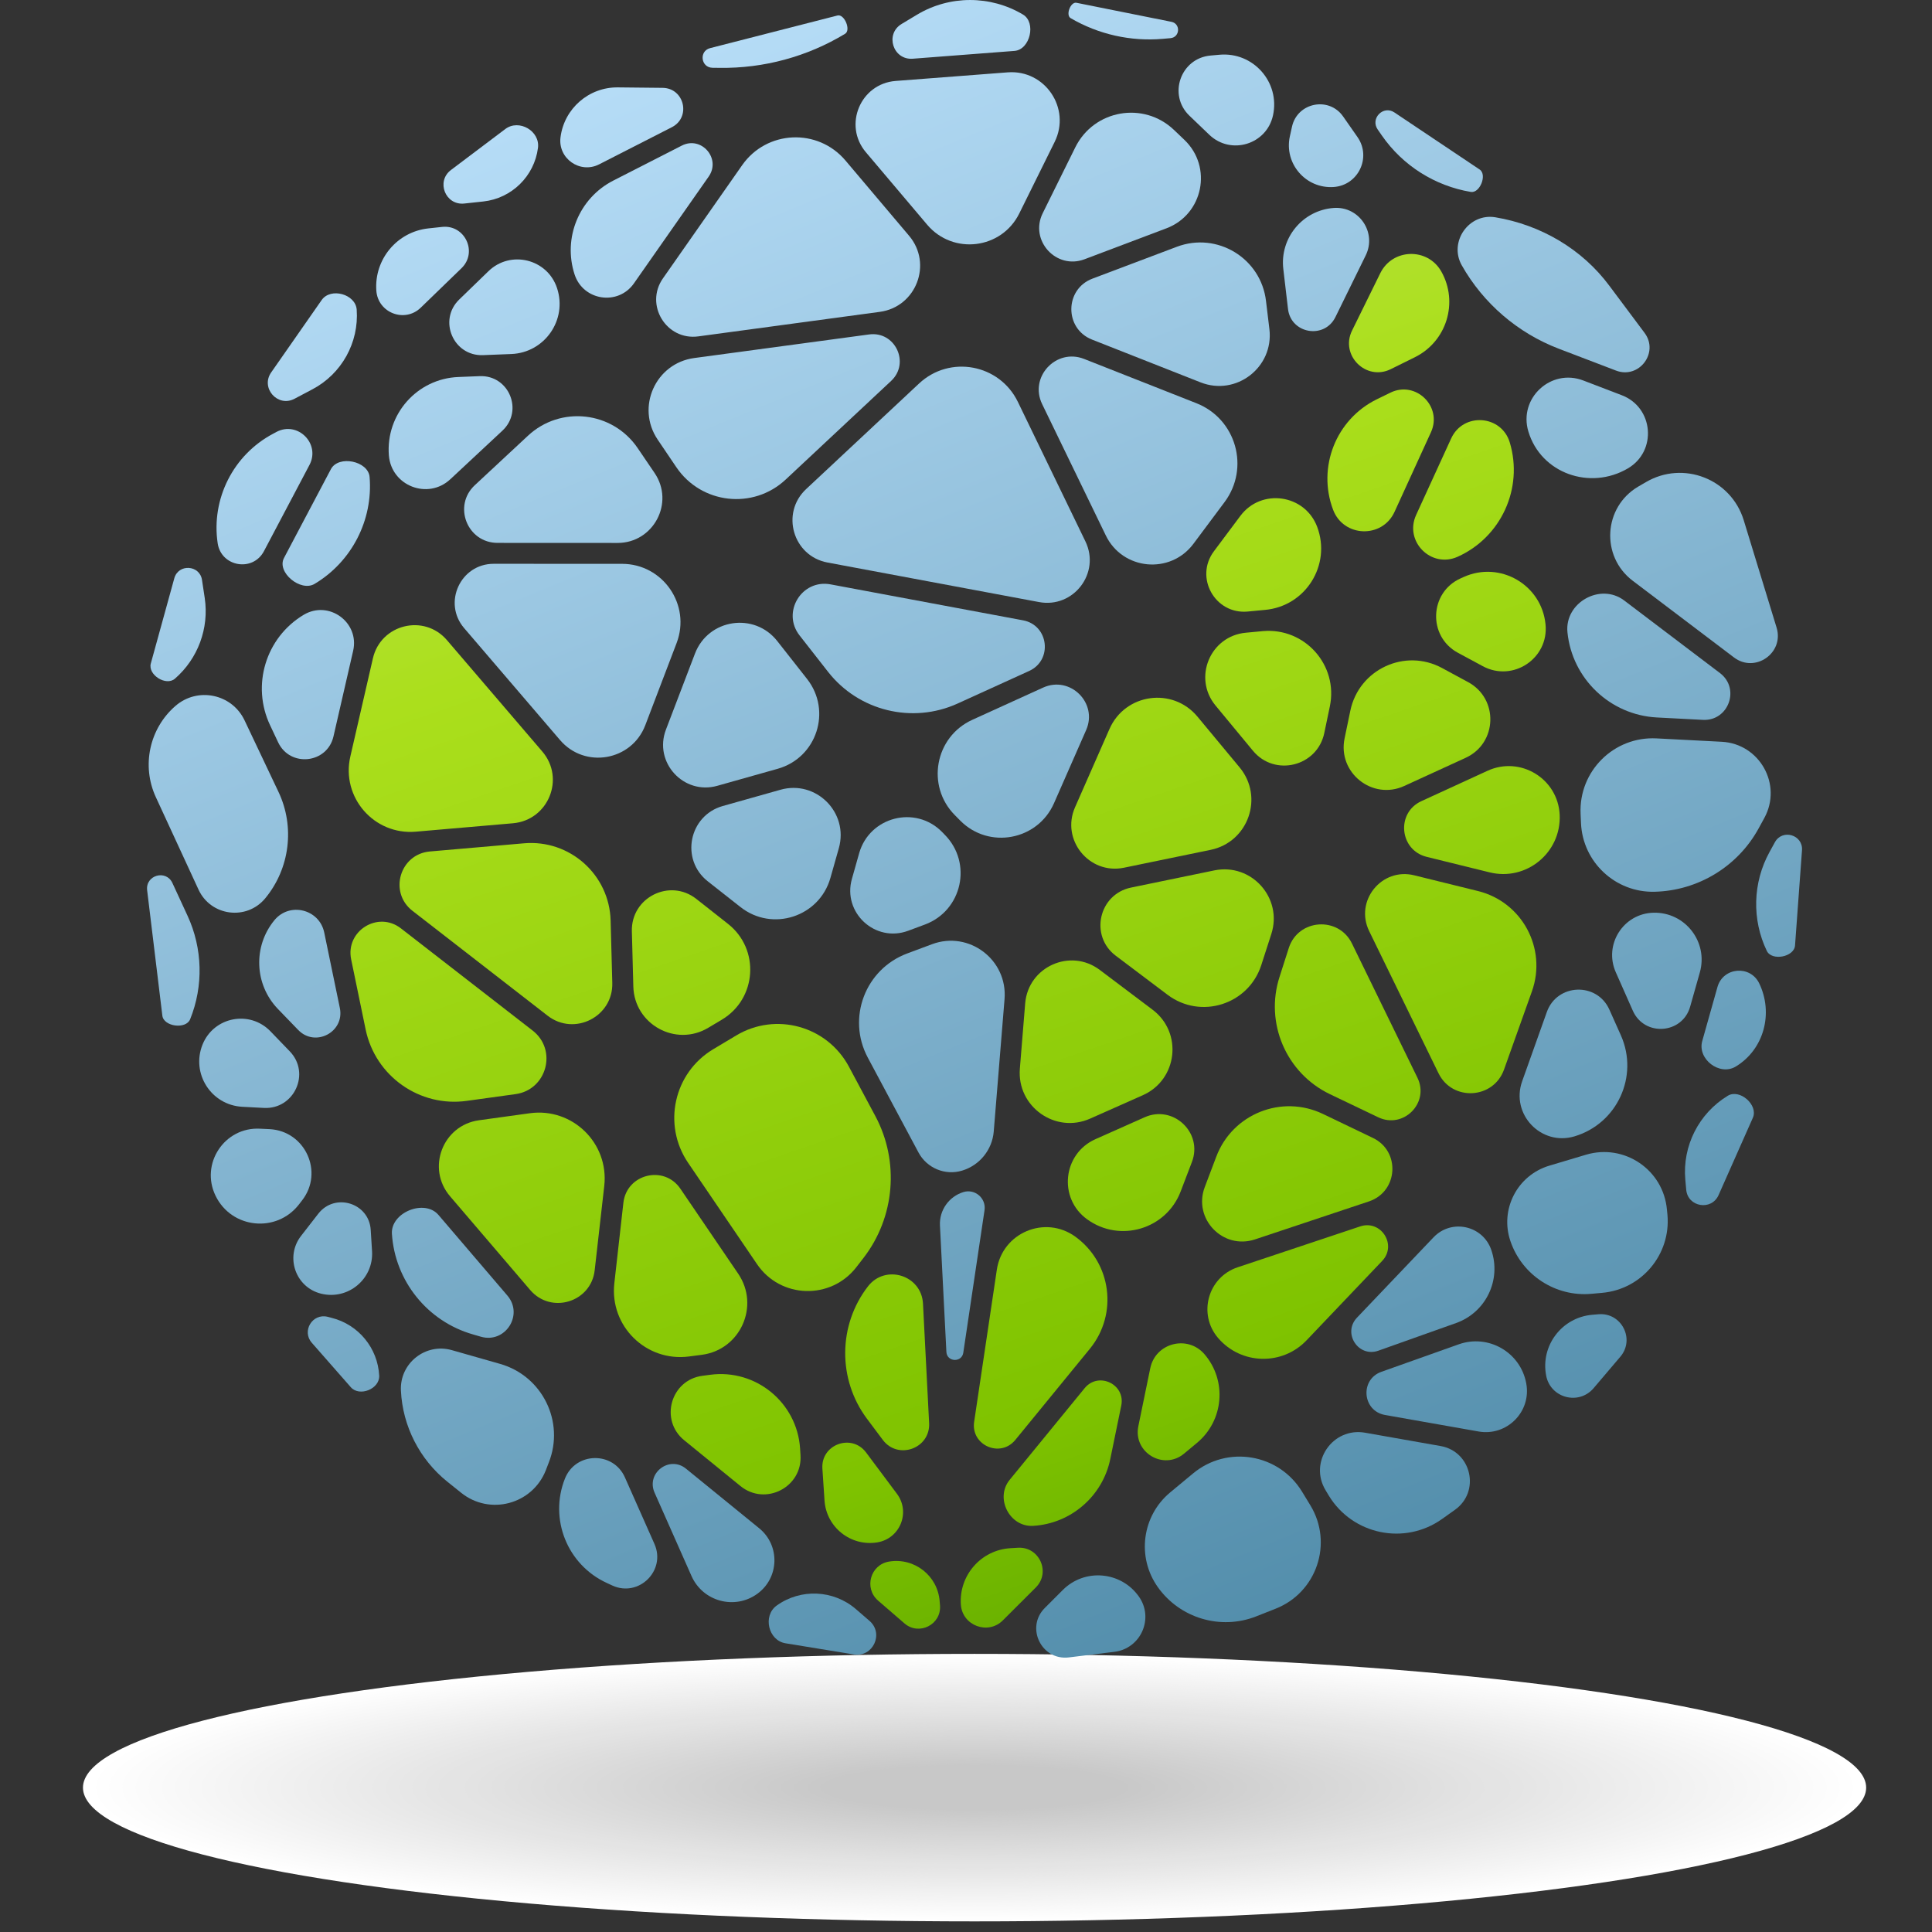 <?xml version="1.0" encoding="utf-8"?>
<!-- Generator: Adobe Illustrator 15.0.1, SVG Export Plug-In  -->
<!DOCTYPE svg PUBLIC "-//W3C//DTD SVG 1.1//EN" "http://www.w3.org/Graphics/SVG/1.1/DTD/svg11.dtd">
<svg version="1.1"
	 xmlns="http://www.w3.org/2000/svg" xmlns:xlink="http://www.w3.org/1999/xlink" xmlns:a="http://ns.adobe.com/AdobeSVGViewerExtensions/3.0/"
	 x="0px" y="0px" width="100px" height="100px" viewBox="-4.294 0 100 100" enable-background="new -4.294 0 100 100"
	 xml:space="preserve">
<rect x="-4.294" y="0" width="100" height="100" fill="#333333" stroke="none"/>
<defs>
</defs>
<g>
	<ellipse fill-rule="evenodd" clip-rule="evenodd" fill="#FFFFFF" cx="46.149" cy="92.527" rx="46.149" ry="6.923"/>
	<ellipse fill-rule="evenodd" clip-rule="evenodd" fill="#FEFEFE" cx="46.149" cy="92.527" rx="45.467" ry="6.82"/>
	<ellipse fill-rule="evenodd" clip-rule="evenodd" fill="#FDFDFD" cx="46.149" cy="92.527" rx="44.786" ry="6.719"/>
	<ellipse fill-rule="evenodd" clip-rule="evenodd" fill="#FCFCFC" cx="46.149" cy="92.527" rx="44.104" ry="6.616"/>
	<ellipse fill-rule="evenodd" clip-rule="evenodd" fill="#FBFBFB" cx="46.149" cy="92.527" rx="43.422" ry="6.514"/>
	<ellipse fill-rule="evenodd" clip-rule="evenodd" fill="#FAFAFA" cx="46.149" cy="92.527" rx="42.741" ry="6.412"/>
	<ellipse fill-rule="evenodd" clip-rule="evenodd" fill="#F9F9F9" cx="46.149" cy="92.527" rx="42.059" ry="6.31"/>
	<ellipse fill-rule="evenodd" clip-rule="evenodd" fill="#F8F8F8" cx="46.149" cy="92.527" rx="41.377" ry="6.207"/>
	<ellipse fill-rule="evenodd" clip-rule="evenodd" fill="#F7F7F7" cx="46.149" cy="92.527" rx="40.696" ry="6.104"/>
	<ellipse fill-rule="evenodd" clip-rule="evenodd" fill="#F6F6F6" cx="46.149" cy="92.527" rx="40.014" ry="6.003"/>
	<ellipse fill-rule="evenodd" clip-rule="evenodd" fill="#F5F5F5" cx="46.149" cy="92.527" rx="39.333" ry="5.9"/>
	<ellipse fill-rule="evenodd" clip-rule="evenodd" fill="#F4F4F4" cx="46.149" cy="92.527" rx="38.651" ry="5.798"/>
	<ellipse fill-rule="evenodd" clip-rule="evenodd" fill="#F3F3F3" cx="46.149" cy="92.527" rx="37.969" ry="5.696"/>
	<ellipse fill-rule="evenodd" clip-rule="evenodd" fill="#F2F2F2" cx="46.149" cy="92.527" rx="37.288" ry="5.594"/>
	<ellipse fill-rule="evenodd" clip-rule="evenodd" fill="#F1F1F1" cx="46.149" cy="92.527" rx="36.606" ry="5.491"/>
	<ellipse fill-rule="evenodd" clip-rule="evenodd" fill="#F0F0F0" cx="46.149" cy="92.527" rx="35.925" ry="5.39"/>
	<ellipse fill-rule="evenodd" clip-rule="evenodd" fill="#EFEFEF" cx="46.149" cy="92.527" rx="35.243" ry="5.287"/>
	<ellipse fill-rule="evenodd" clip-rule="evenodd" fill="#EEEEEE" cx="46.149" cy="92.527" rx="34.561" ry="5.185"/>
	<ellipse fill-rule="evenodd" clip-rule="evenodd" fill="#EDEDED" cx="46.149" cy="92.527" rx="33.88" ry="5.082"/>
	<ellipse fill-rule="evenodd" clip-rule="evenodd" fill="#ECECEC" cx="46.149" cy="92.527" rx="33.198" ry="4.98"/>
	<ellipse fill-rule="evenodd" clip-rule="evenodd" fill="#EBEBEB" cx="46.149" cy="92.527" rx="32.516" ry="4.878"/>
	<ellipse fill-rule="evenodd" clip-rule="evenodd" fill="#EAEAEA" cx="46.149" cy="92.527" rx="31.835" ry="4.775"/>
	<ellipse fill-rule="evenodd" clip-rule="evenodd" fill="#E9E9E9" cx="46.149" cy="92.527" rx="31.153" ry="4.674"/>
	<ellipse fill-rule="evenodd" clip-rule="evenodd" fill="#E8E8E8" cx="46.149" cy="92.527" rx="30.471" ry="4.571"/>
	<ellipse fill-rule="evenodd" clip-rule="evenodd" fill="#E7E7E7" cx="46.149" cy="92.527" rx="29.79" ry="4.469"/>
	<ellipse fill-rule="evenodd" clip-rule="evenodd" fill="#E6E6E6" cx="46.149" cy="92.527" rx="29.108" ry="4.367"/>
	<ellipse fill-rule="evenodd" clip-rule="evenodd" fill="#E5E5E5" cx="46.149" cy="92.527" rx="28.427" ry="4.265"/>
	<ellipse fill-rule="evenodd" clip-rule="evenodd" fill="#E4E4E4" cx="46.149" cy="92.527" rx="27.745" ry="4.162"/>
	<ellipse fill-rule="evenodd" clip-rule="evenodd" fill="#E4E4E4" cx="46.149" cy="92.527" rx="27.063" ry="4.06"/>
	<ellipse fill-rule="evenodd" clip-rule="evenodd" fill="#E3E3E3" cx="46.149" cy="92.527" rx="26.382" ry="3.958"/>
	<ellipse fill-rule="evenodd" clip-rule="evenodd" fill="#E2E2E2" cx="46.149" cy="92.527" rx="25.7" ry="3.855"/>
	<ellipse fill-rule="evenodd" clip-rule="evenodd" fill="#E1E1E1" cx="46.149" cy="92.527" rx="25.018" ry="3.753"/>
	<ellipse fill-rule="evenodd" clip-rule="evenodd" fill="#E0E0E0" cx="46.149" cy="92.527" rx="24.337" ry="3.651"/>
	<ellipse fill-rule="evenodd" clip-rule="evenodd" fill="#DFDFDF" cx="46.149" cy="92.527" rx="23.655" ry="3.549"/>
	<ellipse fill-rule="evenodd" clip-rule="evenodd" fill="#DEDEDE" cx="46.149" cy="92.527" rx="22.973" ry="3.446"/>
	<ellipse fill-rule="evenodd" clip-rule="evenodd" fill="#DDDDDD" cx="46.149" cy="92.527" rx="22.292" ry="3.345"/>
	<ellipse fill-rule="evenodd" clip-rule="evenodd" fill="#DCDCDC" cx="46.149" cy="92.527" rx="21.61" ry="3.242"/>
	<ellipse fill-rule="evenodd" clip-rule="evenodd" fill="#DBDBDB" cx="46.149" cy="92.527" rx="20.928" ry="3.14"/>
	<ellipse fill-rule="evenodd" clip-rule="evenodd" fill="#DADADA" cx="46.149" cy="92.527" rx="20.247" ry="3.038"/>
	<ellipse fill-rule="evenodd" clip-rule="evenodd" fill="#D9D9D9" cx="46.149" cy="92.527" rx="19.565" ry="2.936"/>
	<ellipse fill-rule="evenodd" clip-rule="evenodd" fill="#D8D8D8" cx="46.149" cy="92.527" rx="18.884" ry="2.833"/>
	<ellipse fill-rule="evenodd" clip-rule="evenodd" fill="#D7D7D7" cx="46.149" cy="92.527" rx="18.202" ry="2.73"/>
	<ellipse fill-rule="evenodd" clip-rule="evenodd" fill="#D6D6D6" cx="46.149" cy="92.527" rx="17.52" ry="2.629"/>
	<ellipse fill-rule="evenodd" clip-rule="evenodd" fill="#D5D5D5" cx="46.148" cy="92.527" rx="16.839" ry="2.526"/>
	<ellipse fill-rule="evenodd" clip-rule="evenodd" fill="#D4D4D4" cx="46.148" cy="92.527" rx="16.157" ry="2.424"/>
	<ellipse fill-rule="evenodd" clip-rule="evenodd" fill="#D3D3D3" cx="46.148" cy="92.527" rx="15.476" ry="2.322"/>
	<ellipse fill-rule="evenodd" clip-rule="evenodd" fill="#D2D2D2" cx="46.148" cy="92.527" rx="14.794" ry="2.22"/>
	<ellipse fill-rule="evenodd" clip-rule="evenodd" fill="#D1D1D1" cx="46.148" cy="92.527" rx="14.112" ry="2.117"/>
	<ellipse fill-rule="evenodd" clip-rule="evenodd" fill="#D0D0D0" cx="46.148" cy="92.527" rx="13.431" ry="2.016"/>
	<ellipse fill-rule="evenodd" clip-rule="evenodd" fill="#CFCFCF" cx="46.148" cy="92.527" rx="12.749" ry="1.913"/>
	<ellipse fill-rule="evenodd" clip-rule="evenodd" fill="#CECECE" cx="46.148" cy="92.527" rx="12.067" ry="1.811"/>
	<ellipse fill-rule="evenodd" clip-rule="evenodd" fill="#CDCDCD" cx="46.148" cy="92.527" rx="11.386" ry="1.708"/>
	<ellipse fill-rule="evenodd" clip-rule="evenodd" fill="#CCCCCC" cx="46.148" cy="92.527" rx="10.704" ry="1.606"/>
	<ellipse fill-rule="evenodd" clip-rule="evenodd" fill="#CBCBCB" cx="46.148" cy="92.527" rx="10.022" ry="1.504"/>
	<ellipse fill-rule="evenodd" clip-rule="evenodd" fill="#CACACA" cx="46.148" cy="92.527" rx="9.341" ry="1.401"/>
	<ellipse fill-rule="evenodd" clip-rule="evenodd" fill="#C9C9C9" cx="46.148" cy="92.527" rx="8.659" ry="1.3"/>
	<ellipse fill-rule="evenodd" clip-rule="evenodd" fill="#C8C8C8" cx="46.148" cy="92.527" rx="7.978" ry="1.197"/>
</g>
<linearGradient id="SVGID_1_" gradientUnits="userSpaceOnUse" x1="-2.688" y1="13.207" x2="54.872" y2="152.845">
	<stop  offset="0" style="stop-color:#B9DFF9"/>
	<stop  offset="1" style="stop-color:#0E5777"/>
</linearGradient>
<path fill="url(#SVGID_1_)" d="M20.19,69.07c-2.357-0.671-4.044-2.768-4.199-5.212c-0.065-1.102,1.69-1.814,2.409-0.974l3.568,4.174
	c0.852,0.996-0.104,2.489-1.365,2.132L20.19,69.07z"/>
<linearGradient id="SVGID_2_" gradientUnits="userSpaceOnUse" x1="23.394" y1="2.465" x2="80.945" y2="142.079">
	<stop  offset="0" style="stop-color:#B9DFF9"/>
	<stop  offset="1" style="stop-color:#0E5777"/>
</linearGradient>
<path fill="url(#SVGID_2_)" d="M45.504,60.591c-0.875,0.267-1.823-0.128-2.255-0.935l-2.625-4.912
	c-1.095-2.048-0.135-4.586,2.045-5.395l1.278-0.477c1.916-0.714,3.92,0.805,3.754,2.843l-0.559,6.852
	C47.064,59.512,46.411,60.318,45.504,60.591z"/>
<linearGradient id="SVGID_3_" gradientUnits="userSpaceOnUse" x1="31.785" y1="-0.994" x2="89.335" y2="138.618">
	<stop  offset="0" style="stop-color:#B9DFF9"/>
	<stop  offset="1" style="stop-color:#0E5777"/>
</linearGradient>
<path fill="url(#SVGID_3_)" d="M45.125,42.188c-1.496-1.512-1.027-4.051,0.908-4.931l3.664-1.667
	c1.398-0.635,2.846,0.793,2.227,2.199l-1.664,3.788c-0.851,1.927-3.371,2.393-4.852,0.898L45.125,42.188z"/>
<linearGradient id="SVGID_4_" gradientUnits="userSpaceOnUse" x1="24.592" y1="1.972" x2="82.142" y2="141.584">
	<stop  offset="0" style="stop-color:#B9DFF9"/>
	<stop  offset="1" style="stop-color:#0E5777"/>
</linearGradient>
<path fill="url(#SVGID_4_)" d="M44.606,43.206c1.447,1.463,0.905,3.927-1.024,4.647l-0.869,0.323
	c-1.707,0.635-3.41-0.938-2.911-2.689l0.375-1.328c0.538-1.885,2.908-2.494,4.285-1.102L44.606,43.206z"/>
<linearGradient id="SVGID_5_" gradientUnits="userSpaceOnUse" x1="29.726" y1="-0.144" x2="87.276" y2="139.467">
	<stop  offset="0" style="stop-color:#B9DFF9"/>
	<stop  offset="1" style="stop-color:#0E5777"/>
</linearGradient>
<path fill="url(#SVGID_5_)" d="M45.265,36.418c-2.338,1.061-5.112,0.383-6.695-1.639l-1.477-1.887
	c-0.941-1.2,0.105-2.925,1.603-2.645l9.961,1.861c1.331,0.248,1.548,2.061,0.318,2.621L45.265,36.418z"/>
<linearGradient id="SVGID_6_" gradientUnits="userSpaceOnUse" x1="19.148" y1="4.216" x2="76.697" y2="143.825">
	<stop  offset="0" style="stop-color:#B9DFF9"/>
	<stop  offset="1" style="stop-color:#0E5777"/>
</linearGradient>
<path fill="url(#SVGID_6_)" d="M38.688,45.442c-0.572,2.015-3.004,2.804-4.651,1.51l-1.693-1.332
	c-1.435-1.127-0.984-3.405,0.772-3.901l2.988-0.842c1.843-0.521,3.543,1.183,3.02,3.025L38.688,45.442z"/>
<linearGradient id="SVGID_7_" gradientUnits="userSpaceOnUse" x1="32.379" y1="-1.239" x2="89.928" y2="138.369">
	<stop  offset="0" style="stop-color:#B9DFF9"/>
	<stop  offset="1" style="stop-color:#0E5777"/>
</linearGradient>
<path fill="url(#SVGID_7_)" d="M38.537,29.116c-1.786-0.333-2.437-2.557-1.106-3.801l5.844-5.463c1.59-1.491,4.166-1.011,5.116,0.95
	l3.495,7.219c0.793,1.635-0.611,3.475-2.398,3.142L38.537,29.116z"/>
<linearGradient id="SVGID_8_" gradientUnits="userSpaceOnUse" x1="27.765" y1="0.658" x2="85.324" y2="140.292">
	<stop  offset="0" style="stop-color:#B9DFF9"/>
	<stop  offset="1" style="stop-color:#0E5777"/>
</linearGradient>
<path fill="url(#SVGID_8_)" d="M36.373,24.821c-1.683,1.574-4.369,1.271-5.66-0.638l-0.966-1.429
	c-1.132-1.674-0.111-3.952,1.891-4.222l9.051-1.221c1.349-0.185,2.136,1.477,1.141,2.406L36.373,24.821z"/>
<linearGradient id="SVGID_9_" gradientUnits="userSpaceOnUse" x1="16.349" y1="5.37" x2="73.896" y2="144.975">
	<stop  offset="0" style="stop-color:#B9DFF9"/>
	<stop  offset="1" style="stop-color:#0E5777"/>
</linearGradient>
<path fill="url(#SVGID_9_)" d="M23.033,22.553c1.688-1.573,4.377-1.27,5.677,0.638l0.877,1.291c1.047,1.539-0.056,3.623-1.917,3.621
	l-6.209-0.003c-1.573-0.001-2.327-1.921-1.176-2.989L23.033,22.553z"/>
<linearGradient id="SVGID_10_" gradientUnits="userSpaceOnUse" x1="20.109" y1="3.817" x2="77.663" y2="143.438">
	<stop  offset="0" style="stop-color:#B9DFF9"/>
	<stop  offset="1" style="stop-color:#0E5777"/>
</linearGradient>
<path fill="url(#SVGID_10_)" d="M37.482,35.146c1.29,1.647,0.5,4.074-1.518,4.645l-3.13,0.882c-1.743,0.491-3.304-1.214-2.66-2.906
	l1.503-3.936c0.688-1.802,3.077-2.164,4.265-0.644L37.482,35.146z"/>
<linearGradient id="SVGID_11_" gradientUnits="userSpaceOnUse" x1="19.987" y1="3.859" x2="77.546" y2="143.494">
	<stop  offset="0" style="stop-color:#B9DFF9"/>
	<stop  offset="1" style="stop-color:#0E5777"/>
</linearGradient>
<path fill="url(#SVGID_11_)" d="M45.574,61.701c0.599-0.182,1.183,0.323,1.091,0.94l-1.099,7.376
	c-0.08,0.523-0.849,0.485-0.875-0.043l-0.333-6.541C44.317,62.645,44.823,61.93,45.574,61.701z"/>
<linearGradient id="SVGID_12_" gradientUnits="userSpaceOnUse" x1="43.226" y1="-5.711" x2="100.778" y2="133.906">
	<stop  offset="0" style="stop-color:#B9DFF9"/>
	<stop  offset="1" style="stop-color:#0E5777"/>
</linearGradient>
<path fill="url(#SVGID_12_)" d="M57.477,28.148c-1.197,1.602-3.666,1.366-4.535-0.434l-3.295-6.798
	c-0.68-1.401,0.721-2.908,2.171-2.338l5.813,2.292c2.059,0.81,2.779,3.35,1.457,5.12L57.477,28.148z"/>
<linearGradient id="SVGID_13_" gradientUnits="userSpaceOnUse" x1="30.328" y1="-0.395" x2="87.879" y2="139.219">
	<stop  offset="0" style="stop-color:#B9DFF9"/>
	<stop  offset="1" style="stop-color:#0E5777"/>
</linearGradient>
<path fill="url(#SVGID_13_)" d="M31.852,17.411c-1.658,0.225-2.793-1.634-1.83-3.006l4.097-5.854
	c1.272-1.818,3.916-1.936,5.347-0.244l3.295,3.898c1.225,1.451,0.367,3.682-1.515,3.937L31.852,17.411z"/>
<linearGradient id="SVGID_14_" gradientUnits="userSpaceOnUse" x1="12.676" y1="6.879" x2="70.236" y2="146.516">
	<stop  offset="0" style="stop-color:#B9DFF9"/>
	<stop  offset="1" style="stop-color:#0E5777"/>
</linearGradient>
<path fill="url(#SVGID_14_)" d="M19.014,24.806c-1.158,1.08-3.052,0.346-3.18-1.233c-0.168-2.132,1.463-3.975,3.596-4.059
	l1.109-0.045c1.509-0.058,2.277,1.789,1.172,2.822L19.014,24.806z"/>
<linearGradient id="SVGID_15_" gradientUnits="userSpaceOnUse" x1="14.571" y1="6.101" x2="72.122" y2="145.714">
	<stop  offset="0" style="stop-color:#B9DFF9"/>
	<stop  offset="1" style="stop-color:#0E5777"/>
</linearGradient>
<path fill="url(#SVGID_15_)" d="M27.904,29.184c2.119,0.002,3.578,2.125,2.823,4.101l-1.621,4.252
	c-0.705,1.848-3.13,2.27-4.414,0.766l-4.963-5.793c-1.119-1.308-0.189-3.33,1.532-3.328L27.904,29.184z"/>
<linearGradient id="SVGID_16_" gradientUnits="userSpaceOnUse" x1="46.735" y1="-7.156" x2="104.285" y2="132.454">
	<stop  offset="0" style="stop-color:#B9DFF9"/>
	<stop  offset="1" style="stop-color:#0E5777"/>
</linearGradient>
<path fill="url(#SVGID_16_)" d="M52.229,17.577c-1.439-0.568-1.423-2.609,0.022-3.155l4.368-1.649
	c2.088-0.787,4.357,0.592,4.616,2.81l0.176,1.46c0.231,1.969-1.72,3.475-3.565,2.748L52.229,17.577z"/>
<linearGradient id="SVGID_17_" gradientUnits="userSpaceOnUse" x1="46.481" y1="-7.049" x2="104.021" y2="132.536">
	<stop  offset="0" style="stop-color:#B9DFF9"/>
	<stop  offset="1" style="stop-color:#0E5777"/>
</linearGradient>
<path fill="url(#SVGID_17_)" d="M51.841,13.419c-1.468,0.555-2.859-0.977-2.164-2.384l1.684-3.404
	c0.963-1.952,3.539-2.407,5.113-0.903l0.538,0.513c1.469,1.405,0.97,3.862-0.935,4.578L51.841,13.419z"/>
<linearGradient id="SVGID_18_" gradientUnits="userSpaceOnUse" x1="40.738" y1="-4.689" x2="98.304" y2="134.961">
	<stop  offset="0" style="stop-color:#B9DFF9"/>
	<stop  offset="1" style="stop-color:#0E5777"/>
</linearGradient>
<path fill="url(#SVGID_18_)" d="M48.465,11.045c-0.913,1.859-3.434,2.166-4.771,0.583l-3.172-3.75
	c-1.181-1.398-0.281-3.547,1.541-3.688l5.802-0.445c1.931-0.149,3.286,1.86,2.432,3.596L48.465,11.045z"/>
<linearGradient id="SVGID_19_" gradientUnits="userSpaceOnUse" x1="25.101" y1="1.757" x2="82.666" y2="141.405">
	<stop  offset="0" style="stop-color:#B9DFF9"/>
	<stop  offset="1" style="stop-color:#0E5777"/>
</linearGradient>
<path fill="url(#SVGID_19_)" d="M28.519,14.666c-0.818,1.171-2.621,0.905-3.07-0.453c-0.621-1.89,0.227-3.959,2.001-4.866
	l3.546-1.811c1.013-0.518,2.042,0.667,1.394,1.6L28.519,14.666z"/>
<linearGradient id="SVGID_20_" gradientUnits="userSpaceOnUse" x1="17.231" y1="5.002" x2="74.791" y2="144.635">
	<stop  offset="0" style="stop-color:#B9DFF9"/>
	<stop  offset="1" style="stop-color:#0E5777"/>
</linearGradient>
<path fill="url(#SVGID_20_)" d="M24.539,14.914c0.542,1.642-0.64,3.342-2.367,3.41l-1.464,0.058
	c-1.537,0.061-2.338-1.809-1.232-2.88l1.51-1.463C22.131,12.928,24.042,13.4,24.539,14.914z"/>
<linearGradient id="SVGID_21_" gradientUnits="userSpaceOnUse" x1="5.521" y1="9.834" x2="63.065" y2="149.433">
	<stop  offset="0" style="stop-color:#B9DFF9"/>
	<stop  offset="1" style="stop-color:#0E5777"/>
</linearGradient>
<path fill="url(#SVGID_21_)" d="M14.837,24.695c0.182,2.229-0.929,4.381-2.846,5.526c-0.722,0.434-1.978-0.599-1.585-1.341
	l2.428-4.597C13.227,23.542,14.772,23.858,14.837,24.695z"/>
<linearGradient id="SVGID_22_" gradientUnits="userSpaceOnUse" x1="39.892" y1="-4.368" x2="97.466" y2="135.302">
	<stop  offset="0" style="stop-color:#B9DFF9"/>
	<stop  offset="1" style="stop-color:#0E5777"/>
</linearGradient>
<path fill="url(#SVGID_22_)" d="M69.904,64.045c0.929-0.977,2.557-0.619,2.992,0.655c0.532,1.548-0.282,3.234-1.825,3.781
	l-4.02,1.43c-1.039,0.369-1.867-0.909-1.109-1.708L69.904,64.045z"/>
<linearGradient id="SVGID_23_" gradientUnits="userSpaceOnUse" x1="50.562" y1="-8.727" x2="108.107" y2="130.873">
	<stop  offset="0" style="stop-color:#B9DFF9"/>
	<stop  offset="1" style="stop-color:#0E5777"/>
</linearGradient>
<path fill="url(#SVGID_23_)" d="M75.768,52.386c0.527-1.489,2.603-1.567,3.243-0.12l0.595,1.331c0.934,2.11-0.194,4.561-2.405,5.221
	c-1.729,0.517-3.314-1.15-2.709-2.85L75.768,52.386z"/>
<linearGradient id="SVGID_24_" gradientUnits="userSpaceOnUse" x1="56.447" y1="-11.163" x2="114.001" y2="128.458">
	<stop  offset="0" style="stop-color:#B9DFF9"/>
	<stop  offset="1" style="stop-color:#0E5777"/>
</linearGradient>
<path fill="url(#SVGID_24_)" d="M79.339,50.324c-0.635-1.432,0.391-3.047,1.954-3.082c1.639-0.037,2.841,1.515,2.396,3.092
	l-0.501,1.77c-0.402,1.424-2.369,1.564-2.968,0.209L79.339,50.324z"/>
<linearGradient id="SVGID_25_" gradientUnits="userSpaceOnUse" x1="54.397" y1="-10.315" x2="111.943" y2="129.287">
	<stop  offset="0" style="stop-color:#B9DFF9"/>
	<stop  offset="1" style="stop-color:#0E5777"/>
</linearGradient>
<path fill="url(#SVGID_25_)" d="M62.13,13.924c-0.189-1.606,1.001-3.045,2.614-3.161c1.313-0.093,2.231,1.273,1.652,2.454
	l-1.57,3.197c-0.572,1.158-2.3,0.863-2.453-0.419L62.13,13.924z"/>
<linearGradient id="SVGID_26_" gradientUnits="userSpaceOnUse" x1="56.506" y1="-11.184" x2="114.055" y2="128.427">
	<stop  offset="0" style="stop-color:#B9DFF9"/>
	<stop  offset="1" style="stop-color:#0E5777"/>
</linearGradient>
<path fill="url(#SVGID_26_)" d="M64.741,9.679c-1.442,0.102-2.579-1.207-2.273-2.618l0.11-0.497c0.272-1.261,1.918-1.59,2.652-0.529
	l0.744,1.066C66.699,8.149,66.01,9.589,64.741,9.679z"/>
<linearGradient id="SVGID_27_" gradientUnits="userSpaceOnUse" x1="53.101" y1="-9.781" x2="110.646" y2="129.819">
	<stop  offset="0" style="stop-color:#B9DFF9"/>
	<stop  offset="1" style="stop-color:#0E5777"/>
</linearGradient>
<path fill="url(#SVGID_27_)" d="M61.597,5.968c-0.325,1.51-2.177,2.078-3.296,1.009l-1.028-0.985
	c-1.128-1.077-0.462-2.979,1.091-3.117l0.467-0.042C60.574,2.678,61.97,4.255,61.597,5.968z"/>
<linearGradient id="SVGID_28_" gradientUnits="userSpaceOnUse" x1="42.505" y1="-5.41" x2="100.032" y2="134.146">
	<stop  offset="0" style="stop-color:#B9DFF9"/>
	<stop  offset="1" style="stop-color:#0E5777"/>
</linearGradient>
<path fill="url(#SVGID_28_)" d="M42.951,3.039c-1.024,0.079-1.457-1.276-0.573-1.802l0.796-0.478c1.682-1.01,3.8-1.011,5.483-0.005
	c0.695,0.415,0.366,1.818-0.441,1.881L42.951,3.039z"/>
<linearGradient id="SVGID_29_" gradientUnits="userSpaceOnUse" x1="25.819" y1="1.464" x2="83.372" y2="141.083">
	<stop  offset="0" style="stop-color:#B9DFF9"/>
	<stop  offset="1" style="stop-color:#0E5777"/>
</linearGradient>
<path fill="url(#SVGID_29_)" d="M26.716,8.507c-0.992,0.505-2.144-0.308-1.997-1.408c0.192-1.484,1.468-2.591,2.963-2.576
	l2.317,0.024c1.132,0.01,1.486,1.524,0.482,2.037L26.716,8.507z"/>
<linearGradient id="SVGID_30_" gradientUnits="userSpaceOnUse" x1="14.361" y1="6.182" x2="71.944" y2="145.873">
	<stop  offset="0" style="stop-color:#B9DFF9"/>
	<stop  offset="1" style="stop-color:#0E5777"/>
</linearGradient>
<path fill="url(#SVGID_30_)" d="M17.484,15.925c-0.829,0.804-2.217,0.271-2.299-0.88c-0.115-1.624,1.075-3.048,2.692-3.223
	l0.714-0.077c1.181-0.126,1.856,1.314,0.999,2.14L17.484,15.925z"/>
<linearGradient id="SVGID_31_" gradientUnits="userSpaceOnUse" x1="3.257" y1="10.766" x2="60.803" y2="150.367">
	<stop  offset="0" style="stop-color:#B9DFF9"/>
	<stop  offset="1" style="stop-color:#0E5777"/>
</linearGradient>
<path fill="url(#SVGID_31_)" d="M9.368,28.528c-0.575,1.092-2.212,0.812-2.395-0.407c-0.343-2.303,0.811-4.583,2.871-5.672
	l0.172-0.093c1.1-0.579,2.288,0.61,1.708,1.71L9.368,28.528z"/>
<linearGradient id="SVGID_32_" gradientUnits="userSpaceOnUse" x1="1.98" y1="11.289" x2="59.534" y2="150.912">
	<stop  offset="0" style="stop-color:#B9DFF9"/>
	<stop  offset="1" style="stop-color:#0E5777"/>
</linearGradient>
<path fill="url(#SVGID_32_)" d="M11.424,31.823c1.3-0.777,2.9,0.387,2.561,1.863l-1.018,4.43c-0.323,1.408-2.242,1.616-2.862,0.312
	l-0.418-0.887C8.708,35.476,9.459,32.998,11.424,31.823z"/>
<linearGradient id="SVGID_33_" gradientUnits="userSpaceOnUse" x1="-3.888" y1="13.711" x2="53.662" y2="153.323">
	<stop  offset="0" style="stop-color:#B9DFF9"/>
	<stop  offset="1" style="stop-color:#0E5777"/>
</linearGradient>
<path fill="url(#SVGID_33_)" d="M9.909,47.63c0.785-0.956,2.328-0.575,2.579,0.637l0.808,3.904c0.259,1.245-1.271,2.055-2.156,1.139
	l-1.049-1.086C8.873,50.961,8.795,48.984,9.909,47.63z"/>
<linearGradient id="SVGID_34_" gradientUnits="userSpaceOnUse" x1="4.44" y1="10.267" x2="61.999" y2="149.901">
	<stop  offset="0" style="stop-color:#B9DFF9"/>
	<stop  offset="1" style="stop-color:#0E5777"/>
</linearGradient>
<path fill="url(#SVGID_34_)" d="M35.001,79.102c1.094,0.891,1.042,2.571-0.101,3.396c-1.169,0.843-2.815,0.396-3.401-0.922
	l-1.913-4.317c-0.448-1.01,0.767-1.94,1.626-1.241L35.001,79.102z"/>
<linearGradient id="SVGID_35_" gradientUnits="userSpaceOnUse" x1="39.256" y1="-4.075" x2="96.808" y2="135.54">
	<stop  offset="0" style="stop-color:#B9DFF9"/>
	<stop  offset="1" style="stop-color:#0E5777"/>
</linearGradient>
<path fill="url(#SVGID_35_)" d="M71.206,69.583c1.536-0.547,3.195,0.406,3.496,2.009c0.284,1.47-0.997,2.763-2.471,2.501
	l-4.837-0.854c-1.174-0.209-1.309-1.835-0.188-2.234L71.206,69.583z"/>
<linearGradient id="SVGID_36_" gradientUnits="userSpaceOnUse" x1="48.6" y1="-7.93" x2="106.154" y2="131.693">
	<stop  offset="0" style="stop-color:#B9DFF9"/>
	<stop  offset="1" style="stop-color:#0E5777"/>
</linearGradient>
<path fill="url(#SVGID_36_)" d="M78.074,66.968c-1.852,0.165-3.585-0.962-4.187-2.723c-0.562-1.637,0.348-3.413,2.013-3.911
	l1.894-0.565c1.987-0.594,4.009,0.779,4.192,2.84l0.027,0.271c0.181,2.048-1.334,3.859-3.386,4.038L78.074,66.968z"/>
<linearGradient id="SVGID_37_" gradientUnits="userSpaceOnUse" x1="58.608" y1="-12.055" x2="116.163" y2="127.568">
	<stop  offset="0" style="stop-color:#B9DFF9"/>
	<stop  offset="1" style="stop-color:#0E5777"/>
</linearGradient>
<path fill="url(#SVGID_37_)" d="M84.602,51.086c0.291-1.027,1.7-1.149,2.162-0.184c0.742,1.541,0.25,3.417-1.217,4.303
	c-0.833,0.503-1.998-0.387-1.732-1.324L84.602,51.086z"/>
<linearGradient id="SVGID_38_" gradientUnits="userSpaceOnUse" x1="59.983" y1="-12.632" x2="117.547" y2="127.013">
	<stop  offset="0" style="stop-color:#B9DFF9"/>
	<stop  offset="1" style="stop-color:#0E5777"/>
</linearGradient>
<path fill="url(#SVGID_38_)" d="M86.729,42.884c-1.079,1.969-3.141,3.222-5.389,3.273c-2.021,0.047-3.715-1.533-3.802-3.555
	l-0.021-0.48c-0.1-2.208,1.725-4.018,3.932-3.903l3.375,0.175c1.965,0.102,3.149,2.225,2.2,3.951L86.729,42.884z"/>
<linearGradient id="SVGID_39_" gradientUnits="userSpaceOnUse" x1="61.405" y1="-13.211" x2="118.964" y2="126.422">
	<stop  offset="0" style="stop-color:#B9DFF9"/>
	<stop  offset="1" style="stop-color:#0E5777"/>
</linearGradient>
<path fill="url(#SVGID_39_)" d="M81.467,37.136c-2.417-0.126-4.389-2.002-4.63-4.41c-0.153-1.534,1.705-2.577,2.935-1.647
	l4.962,3.761c1.056,0.803,0.44,2.49-0.886,2.42L81.467,37.136z"/>
<linearGradient id="SVGID_40_" gradientUnits="userSpaceOnUse" x1="63.039" y1="-13.881" x2="120.592" y2="125.738">
	<stop  offset="0" style="stop-color:#B9DFF9"/>
	<stop  offset="1" style="stop-color:#0E5777"/>
</linearGradient>
<path fill="url(#SVGID_40_)" d="M74.813,22.331c-0.515-1.717,1.165-3.278,2.841-2.638l1.995,0.764
	c1.65,0.631,1.839,2.893,0.315,3.788C78.009,25.394,75.463,24.503,74.813,22.331z"/>
<linearGradient id="SVGID_41_" gradientUnits="userSpaceOnUse" x1="61.096" y1="-13.079" x2="118.652" y2="126.547">
	<stop  offset="0" style="stop-color:#B9DFF9"/>
	<stop  offset="1" style="stop-color:#0E5777"/>
</linearGradient>
<path fill="url(#SVGID_41_)" d="M71.836,9.934c-1.859-0.311-3.524-1.363-4.599-2.912l-0.221-0.318
	c-0.398-0.572,0.289-1.272,0.866-0.883l4.412,2.954C72.692,9.042,72.305,10.011,71.836,9.934z"/>
<linearGradient id="SVGID_42_" gradientUnits="userSpaceOnUse" x1="49.899" y1="-8.461" x2="107.443" y2="131.135">
	<stop  offset="0" style="stop-color:#B9DFF9"/>
	<stop  offset="1" style="stop-color:#0E5777"/>
</linearGradient>
<path fill="url(#SVGID_42_)" d="M55.902,2.009c-1.665,0.148-3.339-0.228-4.78-1.07c-0.269-0.158-0.004-0.857,0.302-0.795
	l4.914,0.985c0.485,0.096,0.447,0.799-0.047,0.846L55.902,2.009z"/>
<linearGradient id="SVGID_43_" gradientUnits="userSpaceOnUse" x1="34.103" y1="-1.955" x2="91.689" y2="137.744">
	<stop  offset="0" style="stop-color:#B9DFF9"/>
	<stop  offset="1" style="stop-color:#0E5777"/>
</linearGradient>
<path fill="url(#SVGID_43_)" d="M39.449,1.748c-1.955,1.185-4.215,1.798-6.503,1.764l-0.362-0.004
	c-0.604-0.009-0.707-0.868-0.122-1.017l6.592-1.689C39.41,0.71,39.764,1.557,39.449,1.748z"/>
<linearGradient id="SVGID_44_" gradientUnits="userSpaceOnUse" x1="19.298" y1="4.152" x2="76.86" y2="143.792">
	<stop  offset="0" style="stop-color:#B9DFF9"/>
	<stop  offset="1" style="stop-color:#0E5777"/>
</linearGradient>
<path fill="url(#SVGID_44_)" d="M23.551,7.658c-0.19,1.464-1.36,2.611-2.83,2.771l-0.985,0.106
	c-0.978,0.105-1.472-1.146-0.687-1.737l2.816-2.123C22.574,6.146,23.668,6.783,23.551,7.658z"/>
<linearGradient id="SVGID_45_" gradientUnits="userSpaceOnUse" x1="8.082" y1="8.772" x2="65.651" y2="148.43">
	<stop  offset="0" style="stop-color:#B9DFF9"/>
	<stop  offset="1" style="stop-color:#0E5777"/>
</linearGradient>
<path fill="url(#SVGID_45_)" d="M14.169,16.029c0.121,1.701-0.78,3.324-2.29,4.12l-0.931,0.492c-0.869,0.458-1.769-0.56-1.205-1.366
	l2.614-3.747C12.822,14.867,14.112,15.22,14.169,16.029z"/>
<linearGradient id="SVGID_46_" gradientUnits="userSpaceOnUse" x1="-2.979" y1="13.332" x2="54.576" y2="152.958">
	<stop  offset="0" style="stop-color:#B9DFF9"/>
	<stop  offset="1" style="stop-color:#0E5777"/>
</linearGradient>
<path fill="url(#SVGID_46_)" d="M6.303,30.954c0.233,1.561-0.351,3.14-1.544,4.175c-0.46,0.399-1.408-0.2-1.247-0.787l1.215-4.407
	c0.209-0.768,1.32-0.699,1.435,0.085L6.303,30.954z"/>
<linearGradient id="SVGID_47_" gradientUnits="userSpaceOnUse" x1="-4.285" y1="13.874" x2="53.265" y2="153.487">
	<stop  offset="0" style="stop-color:#B9DFF9"/>
	<stop  offset="1" style="stop-color:#0E5777"/>
</linearGradient>
<path fill="url(#SVGID_47_)" d="M4.789,36.537c1.149-0.996,2.928-0.623,3.577,0.752l1.754,3.698c0.856,1.807,0.59,3.959-0.679,5.502
	c-0.965,1.175-2.824,0.936-3.46-0.444l-2.21-4.787C3.023,39.635,3.438,37.707,4.789,36.537z"/>
<linearGradient id="SVGID_48_" gradientUnits="userSpaceOnUse" x1="-7.871" y1="15.367" x2="49.662" y2="154.937">
	<stop  offset="0" style="stop-color:#B9DFF9"/>
	<stop  offset="1" style="stop-color:#0E5777"/>
</linearGradient>
<path fill="url(#SVGID_48_)" d="M6.19,54.065c0.578-1.435,2.438-1.798,3.513-0.686l1.002,1.039c1.09,1.129,0.23,3.009-1.336,2.928
	l-1.123-0.059C6.635,57.201,5.587,55.562,6.19,54.065z"/>
<linearGradient id="SVGID_49_" gradientUnits="userSpaceOnUse" x1="-7.427" y1="15.173" x2="50.12" y2="154.78">
	<stop  offset="0" style="stop-color:#B9DFF9"/>
	<stop  offset="1" style="stop-color:#0E5777"/>
</linearGradient>
<path fill="url(#SVGID_49_)" d="M14.963,64.759c0.089,1.438-1.24,2.547-2.638,2.201c-1.327-0.327-1.875-1.911-1.036-2.991
	l0.892-1.148c0.859-1.104,2.626-0.561,2.713,0.836L14.963,64.759z"/>
<linearGradient id="SVGID_50_" gradientUnits="userSpaceOnUse" x1="-8.85" y1="15.737" x2="48.717" y2="155.389">
	<stop  offset="0" style="stop-color:#B9DFF9"/>
	<stop  offset="1" style="stop-color:#0E5777"/>
</linearGradient>
<path fill="url(#SVGID_50_)" d="M12.865,68.21c1.39,0.344,2.396,1.564,2.468,2.994c0.033,0.685-1.021,1.112-1.471,0.596
	l-2.018-2.299c-0.532-0.607,0.035-1.537,0.817-1.344L12.865,68.21z"/>
<linearGradient id="SVGID_51_" gradientUnits="userSpaceOnUse" x1="-4.088" y1="13.794" x2="53.463" y2="153.41">
	<stop  offset="0" style="stop-color:#B9DFF9"/>
	<stop  offset="1" style="stop-color:#0E5777"/>
</linearGradient>
<path fill="url(#SVGID_51_)" d="M16.458,71.983c-0.074-1.42,1.272-2.488,2.638-2.099l2.496,0.711
	c2.189,0.625,3.356,2.999,2.517,5.112l-0.155,0.403c-0.703,1.763-2.902,2.344-4.38,1.155l-0.717-0.575
	C17.425,75.538,16.546,73.818,16.458,71.983z"/>
<linearGradient id="SVGID_52_" gradientUnits="userSpaceOnUse" x1="-0.544" y1="12.327" x2="57.012" y2="151.952">
	<stop  offset="0" style="stop-color:#B9DFF9"/>
	<stop  offset="1" style="stop-color:#0E5777"/>
</linearGradient>
<path fill="url(#SVGID_52_)" d="M24.947,76.532c0.551-1.387,2.5-1.425,3.104-0.063l1.529,3.445c0.611,1.378-0.81,2.78-2.181,2.152
	l-0.284-0.132C25.071,80.998,24.116,78.622,24.947,76.532z"/>
<linearGradient id="SVGID_53_" gradientUnits="userSpaceOnUse" x1="7.271" y1="9.102" x2="64.828" y2="148.731">
	<stop  offset="0" style="stop-color:#B9DFF9"/>
	<stop  offset="1" style="stop-color:#0E5777"/>
</linearGradient>
<path fill="url(#SVGID_53_)" d="M35.905,83.105c1.243-0.894,2.943-0.818,4.103,0.183l0.7,0.605c0.765,0.658,0.182,1.904-0.812,1.74
	l-3.532-0.577C35.473,84.911,35.173,83.636,35.905,83.105z"/>
<linearGradient id="SVGID_54_" gradientUnits="userSpaceOnUse" x1="19.273" y1="4.161" x2="76.826" y2="143.777">
	<stop  offset="0" style="stop-color:#B9DFF9"/>
	<stop  offset="1" style="stop-color:#0E5777"/>
</linearGradient>
<path fill="url(#SVGID_54_)" d="M50.714,82.299c1.133-1.134,3.009-0.974,3.937,0.334c0.801,1.126,0.108,2.699-1.269,2.866
	l-2.347,0.288c-1.423,0.176-2.261-1.548-1.249-2.56L50.714,82.299z"/>
<linearGradient id="SVGID_55_" gradientUnits="userSpaceOnUse" x1="26.972" y1="0.988" x2="84.525" y2="140.606">
	<stop  offset="0" style="stop-color:#B9DFF9"/>
	<stop  offset="1" style="stop-color:#0E5777"/>
</linearGradient>
<path fill="url(#SVGID_55_)" d="M55.633,82.147c-1.1-1.551-0.819-3.689,0.645-4.903l1.175-0.975c1.775-1.479,4.448-1.032,5.65,0.945
	l0.43,0.706c1.188,1.959,0.326,4.512-1.808,5.349l-1.003,0.396C58.881,84.388,56.776,83.759,55.633,82.147z"/>
<linearGradient id="SVGID_56_" gradientUnits="userSpaceOnUse" x1="35.393" y1="-2.486" x2="92.948" y2="137.138">
	<stop  offset="0" style="stop-color:#B9DFF9"/>
	<stop  offset="1" style="stop-color:#0E5777"/>
</linearGradient>
<path fill="url(#SVGID_56_)" d="M64.321,77.14c-0.887-1.458,0.361-3.28,2.042-2.983l3.91,0.69c1.603,0.284,2.066,2.361,0.739,3.302
	l-0.67,0.477c-1.933,1.371-4.623,0.815-5.857-1.212L64.321,77.14z"/>
<linearGradient id="SVGID_57_" gradientUnits="userSpaceOnUse" x1="46.052" y1="-6.864" x2="103.597" y2="132.734">
	<stop  offset="0" style="stop-color:#B9DFF9"/>
	<stop  offset="1" style="stop-color:#0E5777"/>
</linearGradient>
<path fill="url(#SVGID_57_)" d="M75.735,71.201c-0.299-1.549,0.81-3.009,2.381-3.148l0.322-0.027
	c1.193-0.106,1.912,1.288,1.136,2.198l-1.385,1.63C77.422,72.753,75.953,72.363,75.735,71.201z"/>
<linearGradient id="SVGID_58_" gradientUnits="userSpaceOnUse" x1="55.712" y1="-10.836" x2="113.249" y2="128.743">
	<stop  offset="0" style="stop-color:#B9DFF9"/>
	<stop  offset="1" style="stop-color:#0E5777"/>
</linearGradient>
<path fill="url(#SVGID_58_)" d="M82.938,61.064c-0.159-1.747,0.699-3.44,2.201-4.349c0.618-0.372,1.586,0.482,1.295,1.141l-1.774,4
	c-0.366,0.828-1.597,0.624-1.676-0.278L82.938,61.064z"/>
<linearGradient id="SVGID_59_" gradientUnits="userSpaceOnUse" x1="63.153" y1="-13.922" x2="120.702" y2="125.687">
	<stop  offset="0" style="stop-color:#B9DFF9"/>
	<stop  offset="1" style="stop-color:#0E5777"/>
</linearGradient>
<path fill="url(#SVGID_59_)" d="M87.156,49.219c-0.781-1.624-0.729-3.537,0.139-5.117l0.278-0.506
	c0.387-0.708,1.465-0.388,1.404,0.416l-0.361,4.931C88.568,49.536,87.415,49.755,87.156,49.219z"/>
<linearGradient id="SVGID_60_" gradientUnits="userSpaceOnUse" x1="65.062" y1="-14.719" x2="122.623" y2="124.917">
	<stop  offset="0" style="stop-color:#B9DFF9"/>
	<stop  offset="1" style="stop-color:#0E5777"/>
</linearGradient>
<path fill="url(#SVGID_60_)" d="M87.662,32.484c0.403,1.314-1.114,2.374-2.207,1.544l-5.242-3.97
	c-1.666-1.264-1.516-3.812,0.287-4.872l0.396-0.23c1.932-1.135,4.409-0.172,5.065,1.97L87.662,32.484z"/>
<linearGradient id="SVGID_61_" gradientUnits="userSpaceOnUse" x1="63.872" y1="-14.219" x2="121.42" y2="125.388">
	<stop  offset="0" style="stop-color:#B9DFF9"/>
	<stop  offset="1" style="stop-color:#0E5777"/>
</linearGradient>
<path fill="url(#SVGID_61_)" d="M80.829,17.23c0.762,1.023-0.288,2.406-1.479,1.951l-2.966-1.133
	c-2.118-0.811-3.902-2.341-5.018-4.317c-0.682-1.211,0.369-2.714,1.739-2.484c2.346,0.391,4.486,1.638,5.904,3.548L80.829,17.23z"/>
<linearGradient id="SVGID_62_" gradientUnits="userSpaceOnUse" x1="-9.28" y1="15.934" x2="48.27" y2="155.546">
	<stop  offset="0" style="stop-color:#B9DFF9"/>
	<stop  offset="1" style="stop-color:#0E5777"/>
</linearGradient>
<path fill="url(#SVGID_62_)" d="M3.322,46.078c-0.094-0.782,0.981-1.086,1.309-0.372l0.785,1.699
	c0.778,1.685,0.827,3.63,0.132,5.351c-0.215,0.536-1.371,0.384-1.439-0.188L3.322,46.078z"/>
<linearGradient id="SVGID_63_" gradientUnits="userSpaceOnUse" x1="-9.266" y1="15.942" x2="48.27" y2="155.519">
	<stop  offset="0" style="stop-color:#B9DFF9"/>
	<stop  offset="1" style="stop-color:#0E5777"/>
</linearGradient>
<path fill="url(#SVGID_63_)" d="M6.865,61.896c-0.809-1.657,0.458-3.573,2.299-3.475l0.496,0.023
	c1.846,0.098,2.817,2.227,1.684,3.685l-0.166,0.215C10.016,63.839,7.692,63.598,6.865,61.896z"/>
<linearGradient id="SVGID_64_" gradientUnits="userSpaceOnUse" x1="12.194" y1="-10.668" x2="55.895" y2="116.462">
	<stop  offset="0.006" style="stop-color:#D1EB94"/>
	<stop  offset="0.343" style="stop-color:#ABDF1C"/>
	<stop  offset="0.68" style="stop-color:#7FC300"/>
	<stop  offset="1" style="stop-color:#277B00"/>
</linearGradient>
<path fill="url(#SVGID_64_)" d="M40.033,65.586c-1.324,1.714-3.933,1.635-5.146-0.157l-3.566-5.243
	c-1.336-1.968-0.742-4.655,1.299-5.877l1.195-0.715c2.049-1.226,4.705-0.489,5.831,1.617l1.369,2.56
	c1.255,2.348,1.013,5.232-0.614,7.339L40.033,65.586z"/>
<linearGradient id="SVGID_65_" gradientUnits="userSpaceOnUse" x1="28.02" y1="-16.108" x2="71.721" y2="111.019">
	<stop  offset="0.006" style="stop-color:#D1EB94"/>
	<stop  offset="0.343" style="stop-color:#ABDF1C"/>
	<stop  offset="0.68" style="stop-color:#7FC300"/>
	<stop  offset="1" style="stop-color:#277B00"/>
</linearGradient>
<path fill="url(#SVGID_65_)" d="M48.769,51.936c0.155-1.898,2.34-2.879,3.86-1.734l2.734,2.061c1.574,1.184,1.297,3.619-0.499,4.423
	l-2.724,1.21c-1.803,0.808-3.808-0.615-3.646-2.584L48.769,51.936z"/>
<linearGradient id="SVGID_66_" gradientUnits="userSpaceOnUse" x1="34.462" y1="-18.322" x2="78.164" y2="108.808">
	<stop  offset="0.006" style="stop-color:#D1EB94"/>
	<stop  offset="0.343" style="stop-color:#ABDF1C"/>
	<stop  offset="0.68" style="stop-color:#7FC300"/>
	<stop  offset="1" style="stop-color:#277B00"/>
</linearGradient>
<path fill="url(#SVGID_66_)" d="M53.454,49.466c-1.361-1.027-0.878-3.179,0.793-3.525l4.314-0.89
	c1.919-0.393,3.55,1.427,2.949,3.291l-0.52,1.611c-0.66,2.046-3.135,2.83-4.851,1.537L53.454,49.466z"/>
<linearGradient id="SVGID_67_" gradientUnits="userSpaceOnUse" x1="35.011" y1="-18.505" x2="78.709" y2="108.614">
	<stop  offset="0.006" style="stop-color:#D1EB94"/>
	<stop  offset="0.343" style="stop-color:#ABDF1C"/>
	<stop  offset="0.68" style="stop-color:#7FC300"/>
	<stop  offset="1" style="stop-color:#277B00"/>
</linearGradient>
<path fill="url(#SVGID_67_)" d="M53.882,44.913c-1.8,0.372-3.274-1.448-2.532-3.129l1.782-4.051c0.81-1.844,3.274-2.188,4.559-0.635
	l2.179,2.625c1.268,1.532,0.448,3.862-1.498,4.264L53.882,44.913z"/>
<linearGradient id="SVGID_68_" gradientUnits="userSpaceOnUse" x1="10.646" y1="-10.145" x2="54.353" y2="117.002">
	<stop  offset="0.006" style="stop-color:#D1EB94"/>
	<stop  offset="0.343" style="stop-color:#ABDF1C"/>
	<stop  offset="0.68" style="stop-color:#7FC300"/>
	<stop  offset="1" style="stop-color:#277B00"/>
</linearGradient>
<path fill="url(#SVGID_68_)" d="M33.384,47.817c1.664,1.306,1.502,3.874-0.313,4.96l-0.706,0.421
	c-1.682,1.007-3.826-0.174-3.878-2.134l-0.076-2.863c-0.045-1.745,1.958-2.753,3.333-1.676L33.384,47.817z"/>
<linearGradient id="SVGID_69_" gradientUnits="userSpaceOnUse" x1="27.954" y1="-16.118" x2="71.673" y2="111.062">
	<stop  offset="0.006" style="stop-color:#D1EB94"/>
	<stop  offset="0.343" style="stop-color:#ABDF1C"/>
	<stop  offset="0.68" style="stop-color:#7FC300"/>
	<stop  offset="1" style="stop-color:#277B00"/>
</linearGradient>
<path fill="url(#SVGID_69_)" d="M54.953,57.829c1.48-0.66,3.025,0.798,2.447,2.313l-0.58,1.52c-0.745,1.966-3.15,2.681-4.85,1.445
	c-1.499-1.087-1.257-3.389,0.436-4.144L54.953,57.829z"/>
<linearGradient id="SVGID_70_" gradientUnits="userSpaceOnUse" x1="39.778" y1="-20.139" x2="83.475" y2="106.975">
	<stop  offset="0.006" style="stop-color:#D1EB94"/>
	<stop  offset="0.343" style="stop-color:#ABDF1C"/>
	<stop  offset="0.68" style="stop-color:#7FC300"/>
	<stop  offset="1" style="stop-color:#277B00"/>
</linearGradient>
<path fill="url(#SVGID_70_)" d="M62.413,49.07c0.486-1.515,2.574-1.661,3.271-0.233l3.389,6.948c0.636,1.3-0.728,2.669-2.029,2.046
	l-2.504-1.198c-2.263-1.087-3.376-3.686-2.604-6.073L62.413,49.07z"/>
<linearGradient id="SVGID_71_" gradientUnits="userSpaceOnUse" x1="41.997" y1="-20.902" x2="85.69" y2="106.204">
	<stop  offset="0.006" style="stop-color:#D1EB94"/>
	<stop  offset="0.343" style="stop-color:#ABDF1C"/>
	<stop  offset="0.68" style="stop-color:#7FC300"/>
	<stop  offset="1" style="stop-color:#277B00"/>
</linearGradient>
<path fill="url(#SVGID_71_)" d="M58.624,36.521c-1.187-1.433-0.28-3.605,1.57-3.772l0.871-0.082c2.177-0.196,3.922,1.761,3.473,3.9
	l-0.287,1.375c-0.362,1.732-2.564,2.28-3.693,0.917L58.624,36.521z"/>
<linearGradient id="SVGID_72_" gradientUnits="userSpaceOnUse" x1="3.233" y1="-7.585" x2="46.932" y2="119.538">
	<stop  offset="0.006" style="stop-color:#D1EB94"/>
	<stop  offset="0.343" style="stop-color:#ABDF1C"/>
	<stop  offset="0.68" style="stop-color:#7FC300"/>
	<stop  offset="1" style="stop-color:#277B00"/>
</linearGradient>
<path fill="url(#SVGID_72_)" d="M27.398,50.875c0.048,1.752-1.964,2.771-3.348,1.697l-6.998-5.43
	c-1.233-0.96-0.653-2.933,0.905-3.07l4.872-0.423c2.369-0.206,4.422,1.625,4.483,4.004L27.398,50.875z"/>
<linearGradient id="SVGID_73_" gradientUnits="userSpaceOnUse" x1="5.016" y1="-8.204" x2="48.72" y2="118.932">
	<stop  offset="0.006" style="stop-color:#D1EB94"/>
	<stop  offset="0.343" style="stop-color:#ABDF1C"/>
	<stop  offset="0.68" style="stop-color:#7FC300"/>
	<stop  offset="1" style="stop-color:#277B00"/>
</linearGradient>
<path fill="url(#SVGID_73_)" d="M33.916,65.929c1.13,1.665,0.111,3.935-1.881,4.195l-0.672,0.088
	c-2.215,0.287-4.108-1.571-3.859-3.792l0.468-4.16c0.166-1.497,2.106-1.977,2.952-0.73L33.916,65.929z"/>
<linearGradient id="SVGID_74_" gradientUnits="userSpaceOnUse" x1="13.84" y1="-11.233" x2="57.542" y2="115.898">
	<stop  offset="0.006" style="stop-color:#D1EB94"/>
	<stop  offset="0.343" style="stop-color:#ABDF1C"/>
	<stop  offset="0.68" style="stop-color:#7FC300"/>
	<stop  offset="1" style="stop-color:#277B00"/>
</linearGradient>
<path fill="url(#SVGID_74_)" d="M40.63,66.584c0.903-1.168,2.773-0.585,2.85,0.892l0.317,6.182c0.069,1.317-1.611,1.924-2.4,0.868
	l-0.821-1.097C39.06,71.397,39.081,68.589,40.63,66.584z"/>
<linearGradient id="SVGID_75_" gradientUnits="userSpaceOnUse" x1="20.735" y1="-13.594" x2="64.432" y2="113.524">
	<stop  offset="0.006" style="stop-color:#D1EB94"/>
	<stop  offset="0.343" style="stop-color:#ABDF1C"/>
	<stop  offset="0.68" style="stop-color:#7FC300"/>
	<stop  offset="1" style="stop-color:#277B00"/>
</linearGradient>
<path fill="url(#SVGID_75_)" d="M47.302,65.72c0.283-1.917,2.5-2.847,4.068-1.707c1.869,1.358,2.212,4.006,0.749,5.797l-3.861,4.721
	c-0.778,0.95-2.313,0.272-2.13-0.941L47.302,65.72z"/>
<linearGradient id="SVGID_76_" gradientUnits="userSpaceOnUse" x1="35.351" y1="-18.639" x2="79.058" y2="108.507">
	<stop  offset="0.006" style="stop-color:#D1EB94"/>
	<stop  offset="0.343" style="stop-color:#ABDF1C"/>
	<stop  offset="0.68" style="stop-color:#7FC300"/>
	<stop  offset="1" style="stop-color:#277B00"/>
</linearGradient>
<path fill="url(#SVGID_76_)" d="M58.664,59.86c0.839-2.208,3.385-3.224,5.516-2.203l2.591,1.244
	c1.436,0.689,1.305,2.778-0.207,3.283l-5.896,1.966c-1.664,0.556-3.226-1.071-2.602-2.711L58.664,59.86z"/>
<linearGradient id="SVGID_77_" gradientUnits="userSpaceOnUse" x1="46.422" y1="-22.432" x2="90.123" y2="104.695">
	<stop  offset="0.006" style="stop-color:#D1EB94"/>
	<stop  offset="0.343" style="stop-color:#ABDF1C"/>
	<stop  offset="0.68" style="stop-color:#7FC300"/>
	<stop  offset="1" style="stop-color:#277B00"/>
</linearGradient>
<path fill="url(#SVGID_77_)" d="M66.575,48.196c-0.765-1.564,0.644-3.309,2.332-2.89l3.302,0.815
	c2.282,0.566,3.575,2.971,2.791,5.186l-1.445,4.051c-0.547,1.539-2.678,1.659-3.393,0.192L66.575,48.196z"/>
<linearGradient id="SVGID_78_" gradientUnits="userSpaceOnUse" x1="48.089" y1="-23.02" x2="91.799" y2="104.136">
	<stop  offset="0.006" style="stop-color:#D1EB94"/>
	<stop  offset="0.343" style="stop-color:#ABDF1C"/>
	<stop  offset="0.68" style="stop-color:#7FC300"/>
	<stop  offset="1" style="stop-color:#277B00"/>
</linearGradient>
<path fill="url(#SVGID_78_)" d="M65.599,36.785c0.448-2.144,2.828-3.25,4.752-2.206l1.346,0.728c1.589,0.86,1.515,3.164-0.128,3.917
	l-3.178,1.457c-1.649,0.758-3.461-0.686-3.089-2.465L65.599,36.785z"/>
<linearGradient id="SVGID_79_" gradientUnits="userSpaceOnUse" x1="43.77" y1="-21.516" x2="87.467" y2="105.598">
	<stop  offset="0.006" style="stop-color:#D1EB94"/>
	<stop  offset="0.343" style="stop-color:#ABDF1C"/>
	<stop  offset="0.68" style="stop-color:#7FC300"/>
	<stop  offset="1" style="stop-color:#277B00"/>
</linearGradient>
<path fill="url(#SVGID_79_)" d="M60.28,31.654c-1.686,0.152-2.755-1.763-1.743-3.119l1.367-1.829c1.08-1.45,3.341-1.13,3.979,0.564
	c0.74,1.977-0.599,4.109-2.699,4.298L60.28,31.654z"/>
<linearGradient id="SVGID_80_" gradientUnits="userSpaceOnUse" x1="2.677" y1="-7.404" x2="46.384" y2="119.742">
	<stop  offset="0.006" style="stop-color:#D1EB94"/>
	<stop  offset="0.343" style="stop-color:#ABDF1C"/>
	<stop  offset="0.68" style="stop-color:#7FC300"/>
	<stop  offset="1" style="stop-color:#277B00"/>
</linearGradient>
<path fill="url(#SVGID_80_)" d="M23.776,38.899c1.194,1.394,0.312,3.552-1.517,3.713l-5.03,0.435
	c-2.162,0.188-3.875-1.781-3.389-3.892l1.167-5.077c0.405-1.77,2.652-2.324,3.834-0.943L23.776,38.899z"/>
<linearGradient id="SVGID_81_" gradientUnits="userSpaceOnUse" x1="-1.304" y1="-6.031" x2="42.4" y2="121.106">
	<stop  offset="0.006" style="stop-color:#D1EB94"/>
	<stop  offset="0.343" style="stop-color:#ABDF1C"/>
	<stop  offset="0.68" style="stop-color:#7FC300"/>
	<stop  offset="1" style="stop-color:#277B00"/>
</linearGradient>
<path fill="url(#SVGID_81_)" d="M23.274,53.341c1.294,1.001,0.738,3.065-0.88,3.29l-2.53,0.35c-2.439,0.339-4.729-1.278-5.232-3.692
	l-0.75-3.631c-0.304-1.473,1.388-2.527,2.576-1.606L23.274,53.341z"/>
<linearGradient id="SVGID_82_" gradientUnits="userSpaceOnUse" x1="-0.306" y1="-6.369" x2="43.395" y2="120.758">
	<stop  offset="0.006" style="stop-color:#D1EB94"/>
	<stop  offset="0.343" style="stop-color:#ABDF1C"/>
	<stop  offset="0.68" style="stop-color:#7FC300"/>
	<stop  offset="1" style="stop-color:#277B00"/>
</linearGradient>
<path fill="url(#SVGID_82_)" d="M23.129,57.621c2.204-0.304,4.1,1.545,3.854,3.757l-0.496,4.368
	c-0.183,1.656-2.254,2.292-3.338,1.025l-4.147-4.85c-1.235-1.441-0.388-3.674,1.492-3.936L23.129,57.621z"/>
<linearGradient id="SVGID_83_" gradientUnits="userSpaceOnUse" x1="5.472" y1="-8.35" x2="49.172" y2="118.774">
	<stop  offset="0.006" style="stop-color:#D1EB94"/>
	<stop  offset="0.343" style="stop-color:#ABDF1C"/>
	<stop  offset="0.68" style="stop-color:#7FC300"/>
	<stop  offset="1" style="stop-color:#277B00"/>
</linearGradient>
<path fill="url(#SVGID_83_)" d="M32.472,71.157c2.357-0.308,4.484,1.436,4.646,3.808l0.022,0.346
	c0.112,1.662-1.815,2.659-3.109,1.606l-2.912-2.371c-1.284-1.044-0.696-3.121,0.945-3.335L32.472,71.157z"/>
<linearGradient id="SVGID_84_" gradientUnits="userSpaceOnUse" x1="10.19" y1="-9.971" x2="53.888" y2="117.15">
	<stop  offset="0.006" style="stop-color:#D1EB94"/>
	<stop  offset="0.343" style="stop-color:#ABDF1C"/>
	<stop  offset="0.68" style="stop-color:#7FC300"/>
	<stop  offset="1" style="stop-color:#277B00"/>
</linearGradient>
<path fill="url(#SVGID_84_)" d="M38.273,76.014c-0.084-1.247,1.512-1.837,2.261-0.834l1.597,2.138
	c0.712,0.951,0.165,2.316-1.009,2.514c-1.374,0.228-2.646-0.776-2.739-2.166L38.273,76.014z"/>
<linearGradient id="SVGID_85_" gradientUnits="userSpaceOnUse" x1="20.304" y1="-13.42" x2="63.99" y2="113.665">
	<stop  offset="0.006" style="stop-color:#D1EB94"/>
	<stop  offset="0.343" style="stop-color:#ABDF1C"/>
	<stop  offset="0.68" style="stop-color:#7FC300"/>
	<stop  offset="1" style="stop-color:#277B00"/>
</linearGradient>
<path fill="url(#SVGID_85_)" d="M51.847,71.852c0.713-0.873,2.121-0.204,1.896,0.898l-0.569,2.771
	c-0.395,1.919-2.035,3.342-3.993,3.457c-1.218,0.072-1.989-1.437-1.215-2.381L51.847,71.852z"/>
<linearGradient id="SVGID_86_" gradientUnits="userSpaceOnUse" x1="33.887" y1="-18.089" x2="77.573" y2="108.995">
	<stop  offset="0.006" style="stop-color:#D1EB94"/>
	<stop  offset="0.343" style="stop-color:#ABDF1C"/>
	<stop  offset="0.68" style="stop-color:#7FC300"/>
	<stop  offset="1" style="stop-color:#277B00"/>
</linearGradient>
<path fill="url(#SVGID_86_)" d="M66.11,63.478c1.081-0.359,1.922,0.965,1.135,1.789l-3.909,4.105
	c-1.261,1.325-3.387,1.271-4.578-0.114c-1.063-1.235-0.535-3.15,1.009-3.664L66.11,63.478z"/>
<linearGradient id="SVGID_87_" gradientUnits="userSpaceOnUse" x1="49.702" y1="-23.574" x2="93.411" y2="103.577">
	<stop  offset="0.006" style="stop-color:#D1EB94"/>
	<stop  offset="0.343" style="stop-color:#ABDF1C"/>
	<stop  offset="0.68" style="stop-color:#7FC300"/>
	<stop  offset="1" style="stop-color:#277B00"/>
</linearGradient>
<path fill="url(#SVGID_87_)" d="M69.548,44.35c-1.409-0.351-1.59-2.279-0.271-2.883l3.421-1.571c1.704-0.782,3.651,0.41,3.737,2.281
	c0.085,1.96-1.732,3.448-3.632,2.975L69.548,44.35z"/>
<linearGradient id="SVGID_88_" gradientUnits="userSpaceOnUse" x1="53.3" y1="-24.771" x2="96.984" y2="102.307">
	<stop  offset="0.006" style="stop-color:#D1EB94"/>
	<stop  offset="0.343" style="stop-color:#ABDF1C"/>
	<stop  offset="0.68" style="stop-color:#7FC300"/>
	<stop  offset="1" style="stop-color:#277B00"/>
</linearGradient>
<path fill="url(#SVGID_88_)" d="M71.164,33.786c-1.565-0.847-1.479-3.123,0.146-3.851l0.16-0.072
	c1.881-0.843,4.028,0.401,4.232,2.449c0.18,1.767-1.69,3.014-3.252,2.167L71.164,33.786z"/>
<linearGradient id="SVGID_89_" gradientUnits="userSpaceOnUse" x1="54.059" y1="-25.056" x2="97.757" y2="102.066">
	<stop  offset="0.006" style="stop-color:#D1EB94"/>
	<stop  offset="0.343" style="stop-color:#ABDF1C"/>
	<stop  offset="0.68" style="stop-color:#7FC300"/>
	<stop  offset="1" style="stop-color:#277B00"/>
</linearGradient>
<path fill="url(#SVGID_89_)" d="M71.15,28.819c-1.372,0.613-2.771-0.8-2.146-2.164l1.813-3.959c0.625-1.367,2.607-1.227,3.036,0.21
	C74.563,25.275,73.404,27.809,71.15,28.819z"/>
<linearGradient id="SVGID_90_" gradientUnits="userSpaceOnUse" x1="50.852" y1="-23.953" x2="94.55" y2="103.165">
	<stop  offset="0.006" style="stop-color:#D1EB94"/>
	<stop  offset="0.343" style="stop-color:#ABDF1C"/>
	<stop  offset="0.68" style="stop-color:#7FC300"/>
	<stop  offset="1" style="stop-color:#277B00"/>
</linearGradient>
<path fill="url(#SVGID_90_)" d="M67.887,26.494c-0.638,1.392-2.643,1.322-3.182-0.113c-0.826-2.199,0.15-4.672,2.257-5.71
	l0.704-0.344c1.314-0.65,2.716,0.713,2.106,2.046L67.887,26.494z"/>
<linearGradient id="SVGID_91_" gradientUnits="userSpaceOnUse" x1="10.718" y1="-10.184" x2="54.43" y2="116.975">
	<stop  offset="0.006" style="stop-color:#D1EB94"/>
	<stop  offset="0.343" style="stop-color:#ABDF1C"/>
	<stop  offset="0.68" style="stop-color:#7FC300"/>
	<stop  offset="1" style="stop-color:#277B00"/>
</linearGradient>
<path fill="url(#SVGID_91_)" d="M41.721,80.827c1.313-0.219,2.523,0.733,2.622,2.057l0.018,0.22c0.07,0.987-1.087,1.571-1.838,0.925
	l-1.367-1.182C40.414,82.205,40.754,80.988,41.721,80.827z"/>
<linearGradient id="SVGID_92_" gradientUnits="userSpaceOnUse" x1="15.281" y1="-11.736" x2="58.985" y2="115.401">
	<stop  offset="0.006" style="stop-color:#D1EB94"/>
	<stop  offset="0.343" style="stop-color:#ABDF1C"/>
	<stop  offset="0.68" style="stop-color:#7FC300"/>
	<stop  offset="1" style="stop-color:#277B00"/>
</linearGradient>
<path fill="url(#SVGID_92_)" d="M45.441,83.065c-0.111-1.521,1.045-2.841,2.565-2.931l0.391-0.023
	c1.104-0.064,1.707,1.271,0.924,2.054l-1.71,1.707C46.847,84.637,45.521,84.146,45.441,83.065z"/>
<linearGradient id="SVGID_93_" gradientUnits="userSpaceOnUse" x1="26.285" y1="-15.497" x2="69.981" y2="111.617">
	<stop  offset="0.006" style="stop-color:#D1EB94"/>
	<stop  offset="0.343" style="stop-color:#ABDF1C"/>
	<stop  offset="0.68" style="stop-color:#7FC300"/>
	<stop  offset="1" style="stop-color:#277B00"/>
</linearGradient>
<path fill="url(#SVGID_93_)" d="M55.243,70.82c0.269-1.312,1.929-1.743,2.806-0.727c1.177,1.369,1.001,3.438-0.388,4.591
	l-0.67,0.557c-1.063,0.883-2.641-0.064-2.365-1.419L55.243,70.82z"/>
<linearGradient id="SVGID_94_" gradientUnits="userSpaceOnUse" x1="53.849" y1="-24.98" x2="97.543" y2="102.128">
	<stop  offset="0.006" style="stop-color:#D1EB94"/>
	<stop  offset="0.343" style="stop-color:#ABDF1C"/>
	<stop  offset="0.68" style="stop-color:#7FC300"/>
	<stop  offset="1" style="stop-color:#277B00"/>
</linearGradient>
<path fill="url(#SVGID_94_)" d="M67.688,19.109c-1.277,0.628-2.628-0.72-2-1.999l1.46-2.967c0.632-1.289,2.45-1.341,3.159-0.092
	c0.903,1.6,0.278,3.629-1.373,4.442L67.688,19.109z"/>
</svg>

